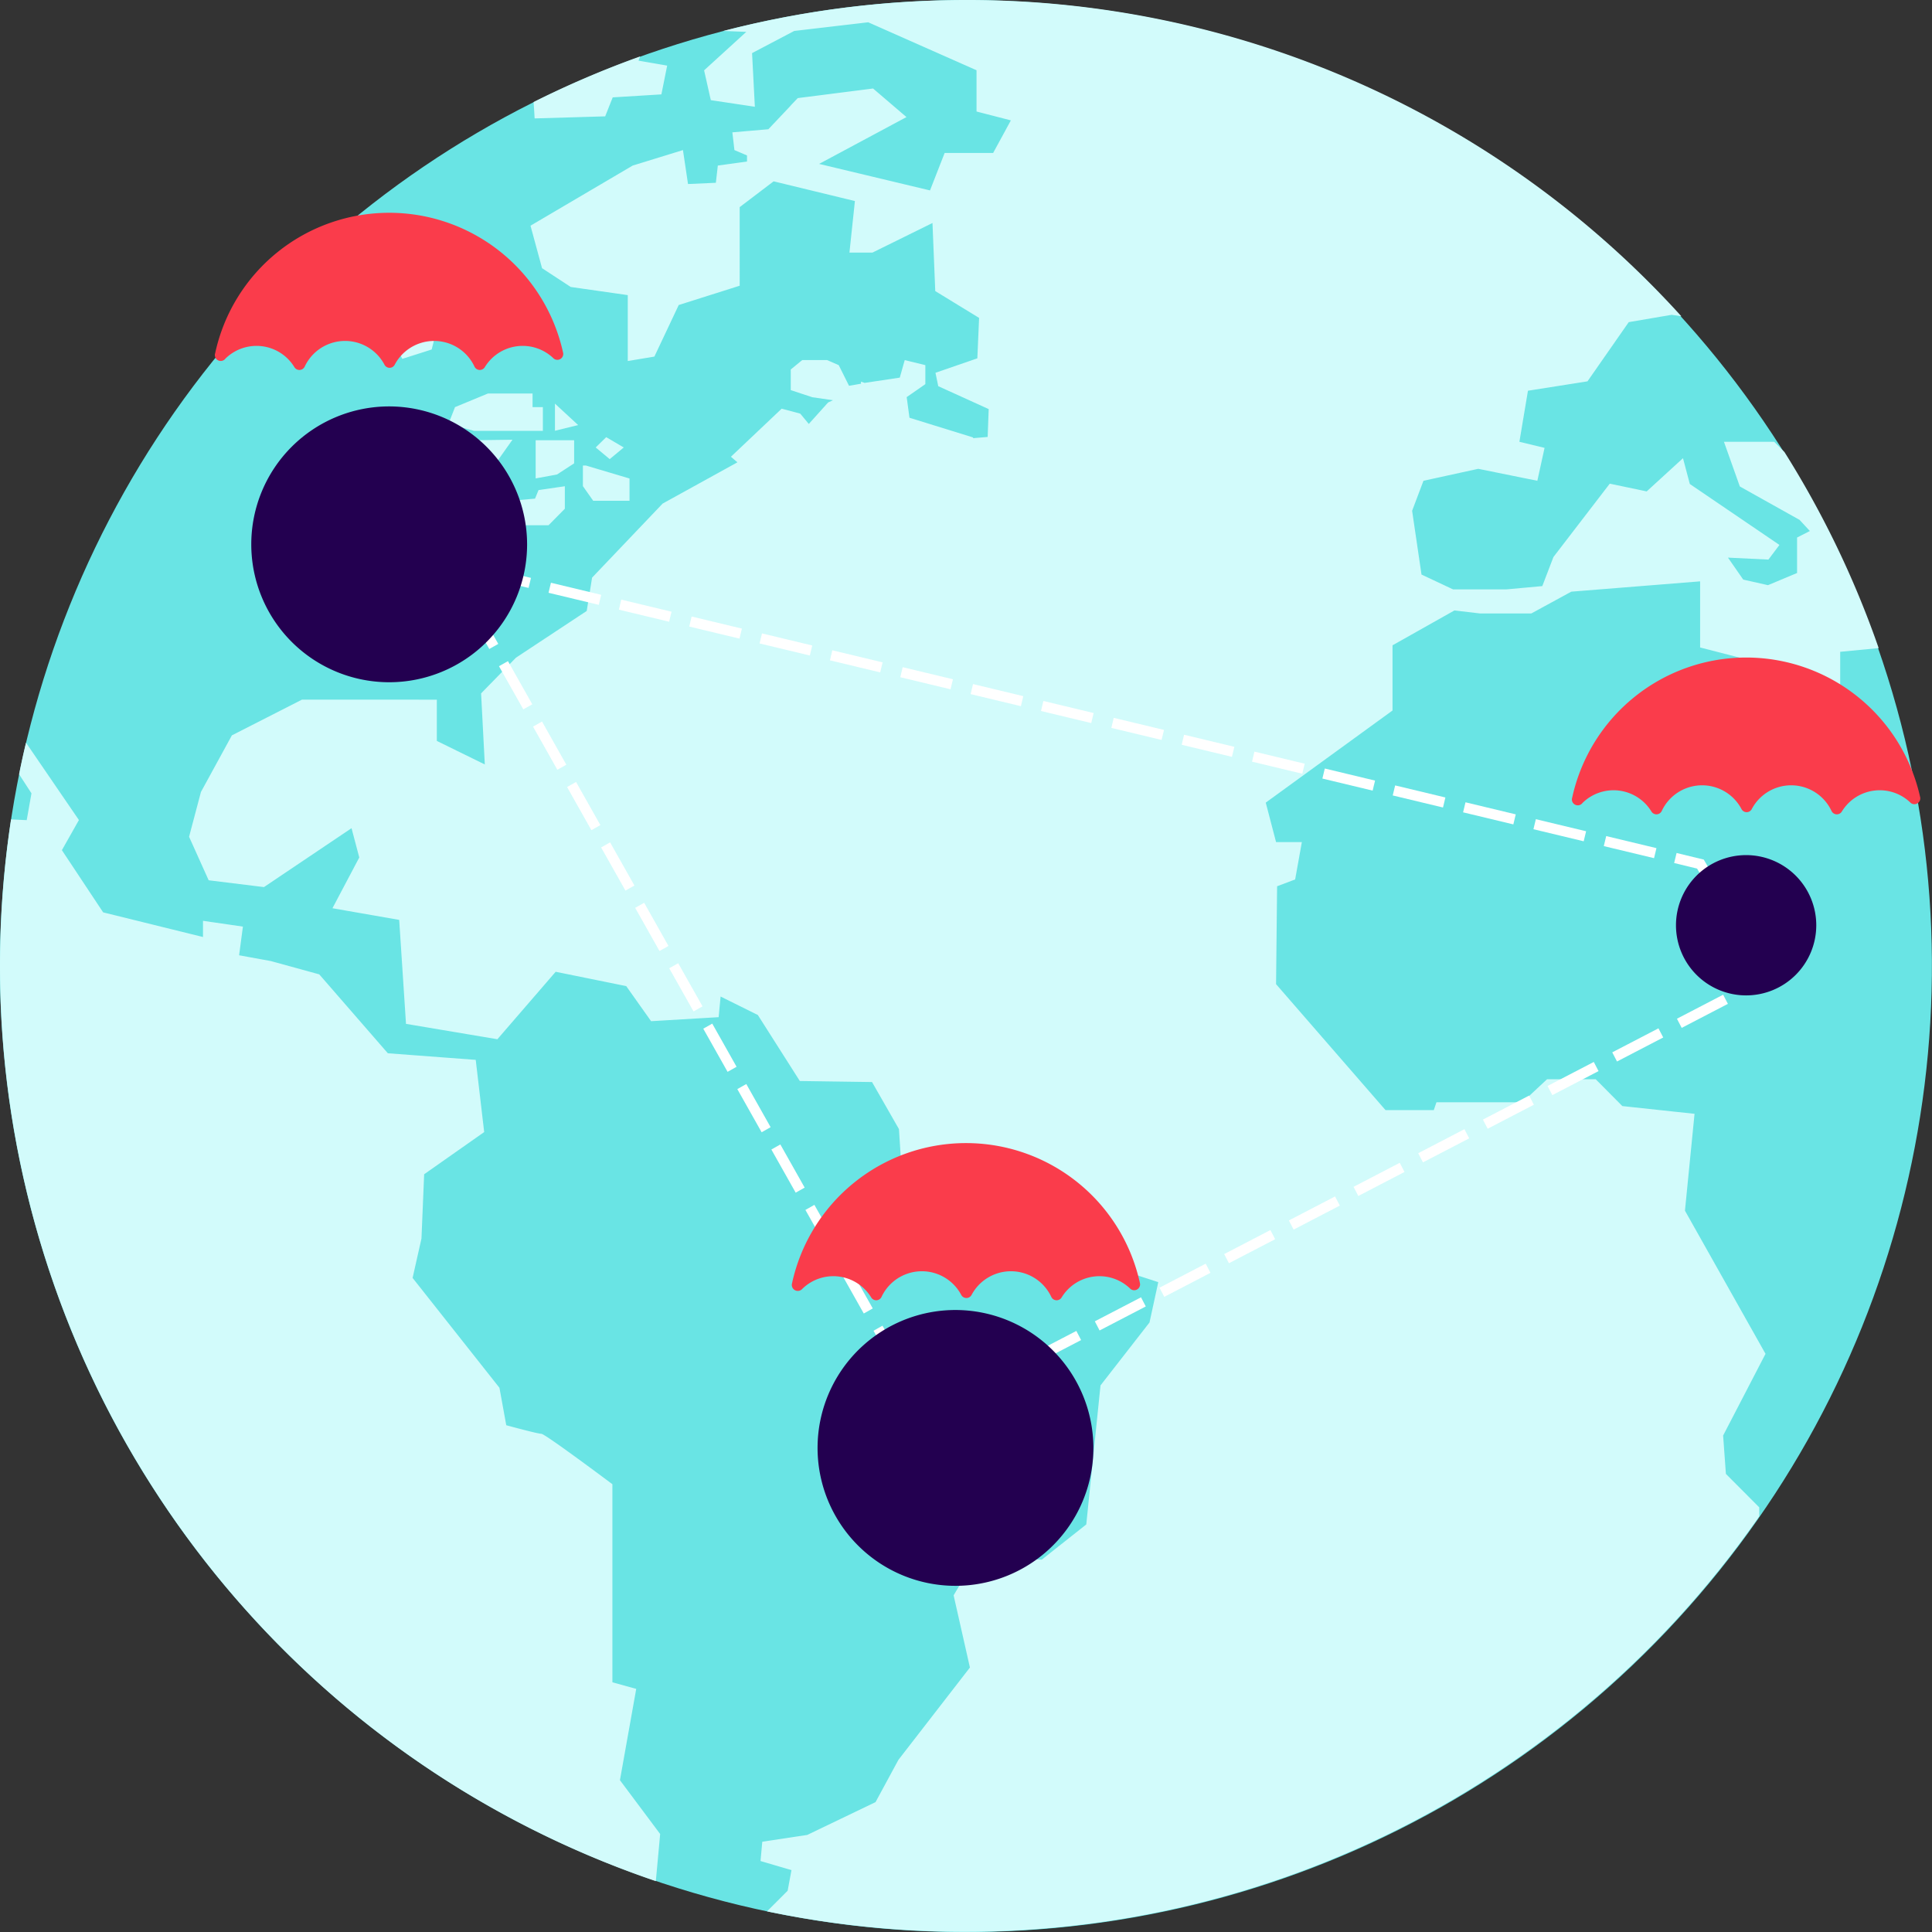 <svg xmlns="http://www.w3.org/2000/svg" viewBox="0 0 187.3 187.3"><rect x="0" y="0" width="187.3" height="187.3" fill="#333333" stroke="none"/><circle cx="93.65" cy="93.65" r="93.65" transform="translate(-21.63 28.44) rotate(-15.5)" style="fill:#69e4e4"/><path d="M93.65,0A93.4,93.4,0,0,1,163,30.66l-.94-.14-4.16.71-4,5.74-5.77.91-.83,4.95,2.44.59-.7,3.19-5.73-1.16L138,46.61l-1.1,2.91.91,6.18,3.06,1.44,5.16,0,3.49-.32L150.6,54l5.46-7.11,3.58.75,3.52-3.22.66,2.5,8.69,5.91-1.07,1.42-3.92-.19L169,56.19l2.4.54,2.82-1.18,0-3.44,1.24-.63-1-1.08-5.79-3.24-1.54-4.33H172l1,1a92.92,92.92,0,0,1,9.13,19l-3.73.36v3.51h-1.81l-1.94-1.4-9.83-2.53V56.36l-12.49,1-3.87,2.11h-5L141,59.18l-6,3.38v6.32l-12.29,8.93,1,3.83h2.5l-.65,3.62-1.75.66-.1,9.49,10.61,12.21H139l.26-.76h8.33l2.39-2.23h4.72l2.58,2.6,7,.75-.93,9.39,7.81,13.88-4.11,7.92.27,3.72,3.23,3.24V147a93.78,93.78,0,0,1-96.19,38.3l2-2,.37-2-3-.88.17-1.87,4.36-.66,6.62-3.18,2.22-4.1,6.93-8.95-1.58-7L94.62,151l6.38.2,4.31-3.41,1.38-13.48,4.75-6.1.85-3.91-4.36-1.42-2.87-4.73-9.78-.1-7.77-3-.36-5.59-2.61-4.56-7-.1L73.47,98.4l-3.61-1.79-.19,2L63.12,99,60.71,95.6l-6.84-1.39-5.65,6.54-8.86-1.49L38.7,89.18l-6.47-1.13,2.6-4.92-.75-2.84L25.59,86l-5.36-.66-1.9-4.22,1.15-4.34,3-5.49,6.79-3.46H42.35l0,4L47,74.11l-.36-6.89,3.38-3.46,6.86-4.53L57.4,56l6.84-7.18,7.25-4-.63-.54,4.92-4.66,1.8.48.83,1,1.87-2.08.47-.22-2-.29-2.09-.69v-2l1.11-.91h2.42l1.12.49,1,2,1.16-.2V37l.35.12,3.41-.51.48-1.7,2,.49v1.84l-1.81,1.26.27,2,6.17,1.91,0,.07,1.41-.12.1-2.7-4.89-2.22-.27-1.3,4.06-1.4.17-3.92-4.25-2.6-.27-6.6-5.82,2.87H82.35l.53-5L75,17.58l-3.29,2.5V27.7L65.8,29.57l-2.36,5L60.86,35V28.61l-5.53-.79L52.55,26l-1.12-4.12,9.91-5.83,4.87-1.5.49,3.29,2.7-.12.19-1.67,2.83-.39,0-.59-1.22-.52L71,12.83l3.49-.3,2.09-2.21.12-.14h0l.64-.67,7.3-.93,3.24,2.77-8.47,4.54,10.75,2.57,1.42-3.63h4.7L98,11.67l-3.33-.86v-4L84.17,2.16,77,3,72.91,5.15l.27,5.2-4.27-.64-.65-2.89,4.09-3.73L70.13,3A94,94,0,0,1,93.65,0ZM63.58,182.37,64,177.8l-3.9-5.22,1.58-8.85-2.31-.64v-19.2S52.85,139,52.48,139s-3.4-.83-3.4-.83l-.66-3.63L40,123.89l.86-3.82.26-6.23,5.82-4.09-.82-7-8.52-.64-6.65-7.65-4.7-1.29-3.07-.56.37-2.78-3.87-.56v1.57L10,88.45,6,82.42,7.65,79.5,2.52,72c-.24,1-.46,2-.67,3.06l1.2,1.85-.46,2.6-1.52-.07A95.29,95.29,0,0,0,0,93.65a93.7,93.7,0,0,0,63.58,88.72ZM51.73,9.89c.06.84.1,1.59.1,1.59l6.84-.2.73-1.84,4.72-.29.56-2.79L61.9,5.88l.16-.41A93.52,93.52,0,0,0,51.73,9.89ZM37.17,31.09,39,34.79l2.85-.91.9-3.55-2.63-.64-2.9,1.4Zm15.46,8.38h-1V38.15H47.3l-3.19,1.32-.63,1.62,2.48.68h6.67v-2.3Zm3,3.21H51.93v3.7L54,46l1.66-1.08V42.68Zm-1.87-.91,2.29-.56L53.8,39.13v2.64Zm1,5.37-2.55.37-.34.83-1.68.15-.56,2.43h3.55l1.58-1.6V47.14ZM46,42.68l-2.55,2.8-.42,2.79,1.95,1,4.7-6.64Zm15,3.7-4.2-1.25h-.29v2l1,1.42h3.52V46.38Zm-3.25-3,1.36,1.13,1.36-1.13-1.7-1Z" style="fill:#d2fbfb;fill-rule:evenodd"/><polyline points="47.76 58.26 46.64 60.49 47.87 62.67" style="fill:none;stroke:#fff;stroke-miterlimit:10"/><line x1="48.81" y1="64.34" x2="87.95" y2="133.79" style="fill:none;stroke:#fff;stroke-miterlimit:10;stroke-dasharray:4.802,1.921"/><polyline points="88.42 134.63 89.65 136.81 91.91 135.73" style="fill:none;stroke:#fff;stroke-miterlimit:10"/><polyline points="93.73 134.86 99.31 132.21 168.18 96.41" style="fill:none;stroke:#fff;stroke-miterlimit:10;stroke-dasharray:5.048,2.019"/><polyline points="169.07 95.94 171.29 94.79 170.03 92.63" style="fill:none;stroke:#fff;stroke-miterlimit:10"/><line x1="169.16" y1="91.14" x2="166.55" y2="86.67" style="fill:none;stroke:#fff;stroke-miterlimit:10;stroke-dasharray:4.314,1.725"/><polyline points="166.11 85.92 164.85 83.77 162.42 83.18" style="fill:none;stroke:#fff;stroke-miterlimit:10"/><line x1="160.47" y1="82.71" x2="52.33" y2="56.75" style="fill:none;stroke:#fff;stroke-miterlimit:10;stroke-dasharray:5.01,2.004"/><polyline points="51.36 56.51 48.93 55.93 47.81 58.16" style="fill:none;stroke:#fff;stroke-miterlimit:10"/><path d="M37.73,39.4A13.37,13.37,0,1,0,51.1,52.77,13.39,13.39,0,0,0,37.73,39.4Z" style="fill:#230050"/><path d="M92.64,127A13.37,13.37,0,1,0,106,140.36,13.39,13.39,0,0,0,92.64,127Z" style="fill:#230050"/><path d="M169.29,82.9a6.8,6.8,0,1,0,6.79,6.8A6.8,6.8,0,0,0,169.29,82.9Z" style="fill:#230050"/><path d="M37.73,46.61v0Z" style="fill:none;stroke:#05bdbd;stroke-miterlimit:10;stroke-width:2px"/><path d="M54.6,34.24a17.26,17.26,0,0,0-33.74,0,.57.57,0,0,0,1,.52,4.3,4.3,0,0,1,6.69.85.57.57,0,0,0,1-.09,4.32,4.32,0,0,1,7.72-.17.56.56,0,0,0,1,0,4.32,4.32,0,0,1,7.72.17.57.57,0,0,0,1,.09,4.3,4.3,0,0,1,6.69-.85A.57.57,0,0,0,54.6,34.24Z" style="fill:#fa3c4b"/><path d="M93.65,136.8v0Z" style="fill:none;stroke:#05bdbd;stroke-miterlimit:10;stroke-width:2px"/><path d="M110.52,124.43a17.26,17.26,0,0,0-33.74,0,.58.58,0,0,0,1,.52,4.3,4.3,0,0,1,6.69.85.57.57,0,0,0,1-.09,4.32,4.32,0,0,1,7.72-.17.57.57,0,0,0,1,0,4.32,4.32,0,0,1,7.72.17.57.57,0,0,0,1,.09,4.29,4.29,0,0,1,6.68-.85A.57.57,0,0,0,110.52,124.43Z" style="fill:#fa3c4b"/><path d="M169.29,89.7v0Z" style="fill:none;stroke:#05bdbd;stroke-miterlimit:10;stroke-width:2px"/><path d="M186.16,77.32a17.27,17.27,0,0,0-33.74,0,.57.57,0,0,0,1,.52,4.3,4.3,0,0,1,6.69.85.57.57,0,0,0,1-.09,4.32,4.32,0,0,1,7.72-.17.56.56,0,0,0,1,0,4.32,4.32,0,0,1,7.72.17.57.57,0,0,0,1,.09,4.3,4.3,0,0,1,6.69-.85A.57.57,0,0,0,186.16,77.32Z" style="fill:#fa3c4b"/></svg>